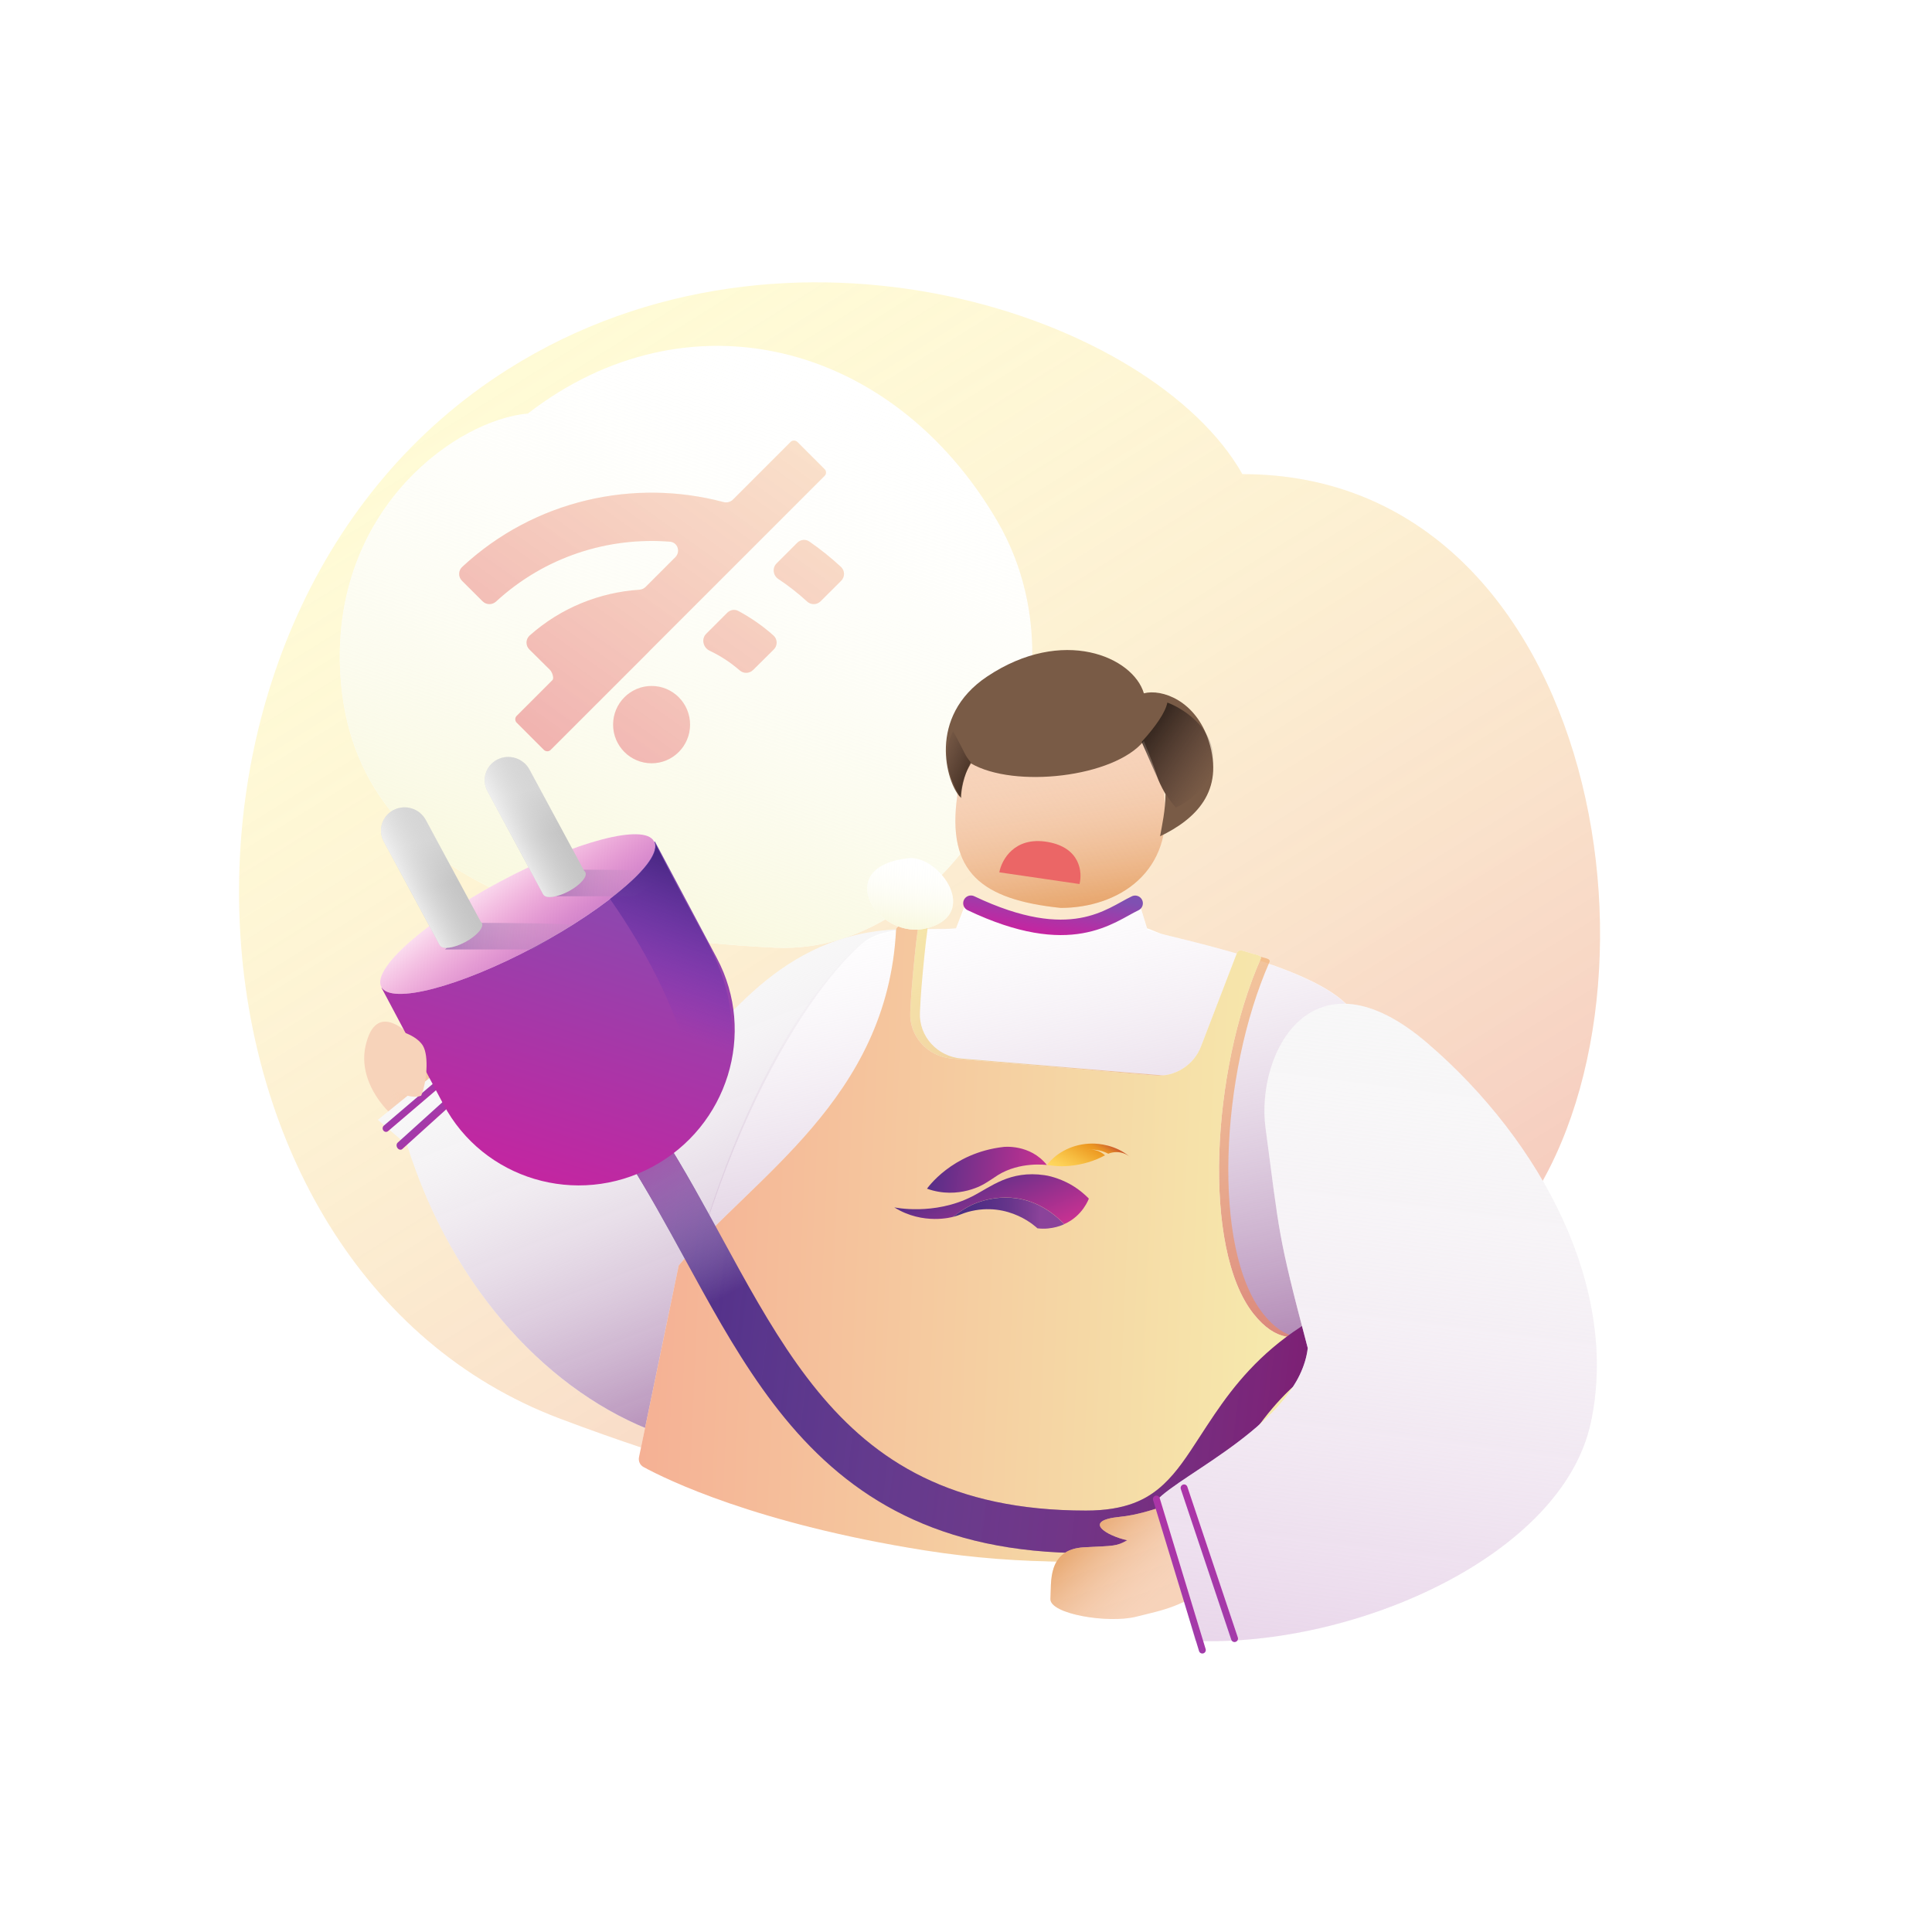 <svg width="250" height="250" viewBox="0 0 250 250" fill="none" xmlns="http://www.w3.org/2000/svg">
<defs xmlns="http://www.w3.org/2000/svg">
<filter id="filter0_d_3742_4634" x="13.97" y="14.756" width="149.602" height="137.901" filterUnits="userSpaceOnUse" color-interpolation-filters="sRGB">
<feFlood flood-opacity="0" result="BackgroundImageFix"/>
<feColorMatrix in="SourceAlpha" type="matrix" values="0 0 0 0 0 0 0 0 0 0 0 0 0 0 0 0 0 0 127 0" result="hardAlpha"/>
<feOffset dx="3" dy="4"/>
<feGaussianBlur stdDeviation="15"/>
<feColorMatrix type="matrix" values="0 0 0 0 0.635 0 0 0 0 0.561 0 0 0 0 0.639 0 0 0 0.2 0"/>
<feBlend mode="normal" in2="BackgroundImageFix" result="effect1_dropShadow_3742_4634"/>
<feBlend mode="normal" in="SourceGraphic" in2="effect1_dropShadow_3742_4634" result="shape"/>
</filter>
<filter id="filter1_d_3742_4634" x="82.212" y="81.029" width="71.123" height="69.269" filterUnits="userSpaceOnUse" color-interpolation-filters="sRGB">
<feFlood flood-opacity="0" result="BackgroundImageFix"/>
<feColorMatrix in="SourceAlpha" type="matrix" values="0 0 0 0 0 0 0 0 0 0 0 0 0 0 0 0 0 0 127 0" result="hardAlpha"/>
<feOffset dx="3" dy="4"/>
<feGaussianBlur stdDeviation="15"/>
<feColorMatrix type="matrix" values="0 0 0 0 0.635 0 0 0 0 0.561 0 0 0 0 0.639 0 0 0 0.2 0"/>
<feBlend mode="normal" in2="BackgroundImageFix" result="effect1_dropShadow_3742_4634"/>
<feBlend mode="normal" in="SourceGraphic" in2="effect1_dropShadow_3742_4634" result="shape"/>
</filter>
<linearGradient id="paint0_linear_3742_4634" x1="163.957" y1="248.139" x2="38.963" y2="47.823" gradientUnits="userSpaceOnUse">
<stop stop-color="#D1145A" stop-opacity="0.37"/>
<stop offset="1" stop-color="white" stop-opacity="0"/>
</linearGradient>
<linearGradient id="paint1_linear_3742_4634" x1="199.074" y1="182.44" x2="232.968" y2="79.109" gradientUnits="userSpaceOnUse">
<stop stop-color="#F5F4CA"/>
<stop offset="1" stop-color="white" stop-opacity="0"/>
</linearGradient>
<linearGradient id="paint2_linear_3742_4634" x1="148.88" y1="123.15" x2="144.827" y2="95.8" gradientUnits="userSpaceOnUse">
<stop stop-color="#DB822F"/>
<stop offset="1" stop-color="#F6D3BA" stop-opacity="0"/>
</linearGradient>
<linearGradient id="paint3_linear_3742_4634" x1="62.105" y1="145.732" x2="50.329" y2="144.706" gradientUnits="userSpaceOnUse">
<stop stop-color="#DB822F"/>
<stop offset="1" stop-color="#F6D3BA" stop-opacity="0"/>
</linearGradient>
<linearGradient id="paint4_linear_3742_4634" x1="109.304" y1="182.967" x2="86.132" y2="124.656" gradientUnits="userSpaceOnUse">
<stop stop-color="#A474A8"/>
<stop offset="1" stop-color="white" stop-opacity="0"/>
</linearGradient>
<linearGradient id="paint5_linear_3742_4634" x1="63.837" y1="139.08" x2="57.914" y2="133.028" gradientUnits="userSpaceOnUse">
<stop stop-color="#CF1E9E"/>
<stop offset="1" stop-color="#7F50B2"/>
</linearGradient>
<linearGradient id="paint6_linear_3742_4634" x1="65.684" y1="141.405" x2="58.763" y2="134.833" gradientUnits="userSpaceOnUse">
<stop stop-color="#CF1E9E"/>
<stop offset="1" stop-color="#7F50B2"/>
</linearGradient>
<linearGradient id="paint7_linear_3742_4634" x1="146.246" y1="93.292" x2="156.788" y2="100.562" gradientUnits="userSpaceOnUse">
<stop stop-color="#1C140D"/>
<stop offset="1" stop-color="#3F2C2C" stop-opacity="0"/>
</linearGradient>
<linearGradient id="paint8_linear_3742_4634" x1="117.742" y1="189.881" x2="102.457" y2="113.7" gradientUnits="userSpaceOnUse">
<stop stop-color="#A474A8"/>
<stop offset="1" stop-color="white" stop-opacity="0"/>
</linearGradient>
<linearGradient id="paint9_linear_3742_4634" x1="118.669" y1="118.862" x2="119.718" y2="112.438" gradientUnits="userSpaceOnUse">
<stop stop-color="#CF1E9E"/>
<stop offset="1" stop-color="#7F50B2"/>
</linearGradient>
<linearGradient id="paint10_linear_3742_4634" x1="106.618" y1="127.085" x2="161.623" y2="170.706" gradientUnits="userSpaceOnUse">
<stop stop-color="#F1E081"/>
<stop offset="1" stop-color="#F0885C"/>
</linearGradient>
<linearGradient id="paint11_linear_3742_4634" x1="84.868" y1="156.371" x2="167.826" y2="159.971" gradientUnits="userSpaceOnUse">
<stop stop-color="#F0885C"/>
<stop offset="1" stop-color="#F1E081"/>
</linearGradient>
<linearGradient id="paint12_linear_3742_4634" x1="127.867" y1="99.638" x2="121.537" y2="96.606" gradientUnits="userSpaceOnUse">
<stop stop-color="#322010"/>
<stop offset="1" stop-color="#3F2C2C" stop-opacity="0"/>
</linearGradient>
<linearGradient id="paint13_linear_3742_4634" x1="96.133" y1="116.25" x2="98.003" y2="103.76" gradientUnits="userSpaceOnUse">
<stop stop-color="#F5F4CA"/>
<stop offset="1" stop-color="white" stop-opacity="0"/>
</linearGradient>
<linearGradient id="paint14_linear_3742_4634" x1="166.682" y1="190.649" x2="76.634" y2="179.695" gradientUnits="userSpaceOnUse">
<stop stop-color="#D1145A" stop-opacity="0.37"/>
<stop offset="1" stop-color="white" stop-opacity="0"/>
</linearGradient>
<linearGradient id="paint15_linear_3742_4634" x1="89.942" y1="140.063" x2="102.675" y2="162.775" gradientUnits="userSpaceOnUse">
<stop stop-color="#A33AA3"/>
<stop offset="1" stop-color="white" stop-opacity="0"/>
</linearGradient>
<linearGradient id="paint16_linear_3742_4634" x1="144.341" y1="186.534" x2="157.579" y2="199.447" gradientUnits="userSpaceOnUse">
<stop stop-color="#DB822F"/>
<stop offset="1" stop-color="#F6D3BA" stop-opacity="0"/>
</linearGradient>
<linearGradient id="paint17_linear_3742_4634" x1="167.585" y1="236.172" x2="182.735" y2="118.785" gradientUnits="userSpaceOnUse">
<stop stop-color="#E1C5E3"/>
<stop offset="1" stop-color="white" stop-opacity="0"/>
</linearGradient>
<linearGradient id="paint18_linear_3742_4634" x1="66.707" y1="160.464" x2="83.208" y2="108.397" gradientUnits="userSpaceOnUse">
<stop stop-color="#CF1E9E"/>
<stop offset="1" stop-color="#7F50B2"/>
</linearGradient>
<linearGradient id="paint19_linear_3742_4634" x1="88.455" y1="117.275" x2="76.043" y2="100.794" gradientUnits="userSpaceOnUse">
<stop stop-color="#AB6FC8"/>
<stop offset="1" stop-color="#E80088" stop-opacity="0"/>
</linearGradient>
<linearGradient id="paint20_linear_3742_4634" x1="153.754" y1="193.055" x2="144.817" y2="196.336" gradientUnits="userSpaceOnUse">
<stop stop-color="#CF1E9E"/>
<stop offset="1" stop-color="#7F50B2"/>
</linearGradient>
<linearGradient id="paint21_linear_3742_4634" x1="157.918" y1="191.544" x2="148.04" y2="195.495" gradientUnits="userSpaceOnUse">
<stop stop-color="#CF1E9E"/>
<stop offset="1" stop-color="#7F50B2"/>
</linearGradient>
<linearGradient id="paint22_linear_3742_4634" x1="57.595" y1="120.793" x2="78.242" y2="122.857" gradientUnits="userSpaceOnUse">
<stop stop-color="#4B2885"/>
<stop offset="1" stop-color="#C4C4C4" stop-opacity="0"/>
</linearGradient>
<linearGradient id="paint23_linear_3742_4634" x1="70.671" y1="113.91" x2="85.124" y2="115.631" gradientUnits="userSpaceOnUse">
<stop stop-color="#4B2885"/>
<stop offset="1" stop-color="#C4C4C4" stop-opacity="0"/>
</linearGradient>
<linearGradient id="paint24_linear_3742_4634" x1="63.748" y1="113.077" x2="62.403" y2="107.159" gradientUnits="userSpaceOnUse">
<stop stop-color="#C4C4C4"/>
<stop offset="0" stop-color="#C4C4C4"/>
<stop offset="1" stop-color="#D7D7D7"/>
</linearGradient>
<linearGradient id="paint25_linear_3742_4634" x1="52.74" y1="118.361" x2="60.685" y2="114.239" gradientUnits="userSpaceOnUse">
<stop stop-color="white"/>
<stop offset="1" stop-color="#C4C4C4" stop-opacity="0"/>
</linearGradient>
<linearGradient id="paint26_linear_3742_4634" x1="77.145" y1="106.519" x2="75.799" y2="100.62" gradientUnits="userSpaceOnUse">
<stop stop-color="#C4C4C4"/>
<stop offset="0" stop-color="#C4C4C4"/>
<stop offset="1" stop-color="#D7D7D7"/>
</linearGradient>
<linearGradient id="paint27_linear_3742_4634" x1="66.139" y1="111.803" x2="74.083" y2="107.683" gradientUnits="userSpaceOnUse">
<stop stop-color="white"/>
<stop offset="1" stop-color="#C4C4C4" stop-opacity="0"/>
</linearGradient>
<linearGradient id="paint28_linear_3742_4634" x1="89.253" y1="112.189" x2="82.027" y2="131.46" gradientUnits="userSpaceOnUse">
<stop stop-color="#4B2885"/>
<stop offset="1" stop-color="#7631C1" stop-opacity="0"/>
</linearGradient>
<linearGradient id="paint29_linear_3742_4634" x1="71.599" y1="112.436" x2="156.887" y2="-6.657" gradientUnits="userSpaceOnUse">
<stop stop-color="#D1145A" stop-opacity="0.37"/>
<stop offset="1" stop-color="white" stop-opacity="0"/>
</linearGradient>
<linearGradient id="paint30_linear_3742_4634" x1="135.216" y1="152.536" x2="120.415" y2="150.483" gradientUnits="userSpaceOnUse">
<stop stop-color="#C83192"/>
<stop offset="1" stop-color="#562F88"/>
</linearGradient>
<linearGradient id="paint31_linear_3742_4634" x1="139.282" y1="152.903" x2="142.37" y2="147.395" gradientUnits="userSpaceOnUse">
<stop stop-color="#FFD95F"/>
<stop offset="0.155" stop-color="#FDD056"/>
<stop offset="0.421" stop-color="#F6BB3F"/>
<stop offset="0.758" stop-color="#ED9A22"/>
<stop offset="0.802" stop-color="#EA9523"/>
<stop offset="0.86" stop-color="#E48926"/>
<stop offset="0.926" stop-color="#D97629"/>
<stop offset="0.997" stop-color="#CC592C"/>
<stop offset="1" stop-color="#CB582C"/>
</linearGradient>
<linearGradient id="paint32_linear_3742_4634" x1="140.845" y1="148.941" x2="140.947" y2="148.747" gradientUnits="userSpaceOnUse">
<stop stop-color="#FFD95F"/>
<stop offset="0.155" stop-color="#FDD056"/>
<stop offset="0.421" stop-color="#F6BB3F"/>
<stop offset="0.758" stop-color="#ED9A22"/>
<stop offset="0.802" stop-color="#E89422"/>
<stop offset="0.861" stop-color="#DD8524"/>
<stop offset="0.927" stop-color="#CE7026"/>
<stop offset="0.998" stop-color="#BB5227"/>
<stop offset="1" stop-color="#BB5127"/>
</linearGradient>
<linearGradient id="paint33_linear_3742_4634" x1="131.038" y1="161.459" x2="126.416" y2="151.349" gradientUnits="userSpaceOnUse">
<stop stop-color="#C83192"/>
<stop offset="1" stop-color="#562F88"/>
</linearGradient>
<linearGradient id="paint34_linear_3742_4634" x1="123.365" y1="156.577" x2="137.766" y2="157.202" gradientUnits="userSpaceOnUse">
<stop stop-color="#4C2E84"/>
<stop offset="0.166" stop-color="#4F2E85"/>
<stop offset="0.331" stop-color="#583087"/>
<stop offset="0.496" stop-color="#66358B"/>
<stop offset="0.661" stop-color="#7A3C92"/>
<stop offset="0.781" stop-color="#8B439A"/>
</linearGradient>
</defs>
<path d="M195.935 158.346C218.044 130.502 207.578 61.352 160.765 61.352C149.198 40.89 102.14 24.851 65.791 47.743C15.908 79.157 20.831 164.084 72.444 183.563C132.698 206.303 164.696 197.689 195.935 158.346Z" fill="#FFFBD5"/>
<path d="M195.935 158.346C218.044 130.502 207.578 61.352 160.765 61.352C149.198 40.89 102.14 24.851 65.791 47.743C15.908 79.157 20.831 164.084 72.444 183.563C132.698 206.303 164.696 197.689 195.935 158.346Z" fill="url(#paint0_linear_3742_4634)"/>
<g filter="url(#filter0_d_3742_4634)">
<path d="M65.309 49.513C85.968 33.535 112.468 40.151 126.04 63.42C139.611 86.689 120.549 119.714 97.351 118.63C74.153 117.547 41.585 111.609 40.978 81.706C40.567 61.458 56.173 50.33 65.309 49.513Z" fill="white"/>
<path d="M65.309 49.513C85.968 33.535 112.468 40.151 126.04 63.42C139.611 86.689 120.549 119.714 97.351 118.63C74.153 117.547 41.585 111.609 40.978 81.706C40.567 61.458 56.173 50.33 65.309 49.513Z" fill="url(#paint1_linear_3742_4634)"/>
</g>
<path d="M123.874 102.961C122.465 112.879 127.044 116.42 137.257 117.483C144.649 117.483 152.05 112.879 150.641 102.961C150.641 94.941 144.649 88.44 137.257 88.44C129.866 88.44 123.874 94.941 123.874 102.961Z" fill="#F7D3BA"/>
<path d="M123.874 102.961C122.465 112.879 127.044 116.42 137.257 117.483C144.649 117.483 152.05 112.879 150.641 102.961C150.641 94.941 144.649 88.44 137.257 88.44C129.866 88.44 123.874 94.941 123.874 102.961Z" fill="url(#paint2_linear_3742_4634)"/>
<path d="M47.291 135.4C46.001 141.321 52.572 147.057 56.147 146.972L61.494 143.446C60.971 141.495 59.388 138.649 57.589 135.157C55.79 131.665 55.543 134.346 55.479 136.679C52.893 133.182 48.62 129.296 47.291 135.4Z" fill="#F7D3BA"/>
<path d="M47.291 135.4C46.001 141.321 52.572 147.057 56.147 146.972L61.494 143.446C60.971 141.495 59.388 138.649 57.589 135.157C55.79 131.665 55.543 134.346 55.479 136.679C52.893 133.182 48.62 129.296 47.291 135.4Z" fill="url(#paint3_linear_3742_4634)"/>
<path d="M125.64 98.782C131.234 102.047 144.173 100.596 148.018 95.88C150.256 101.394 149.415 100.233 150.814 102.773C150.814 104.803 150.348 106.883 150.115 108.214C154.66 106.037 158.505 102.409 156.407 95.88C154.729 90.658 150.349 89.11 148.018 89.715C146.62 84.999 137.53 81.009 127.74 87.538C119.909 92.762 122.494 101.322 124.242 103.135C124.591 100.233 125.291 99.508 125.64 98.782Z" fill="#795B46"/>
<path d="M61.443 134.73C86.153 166.951 85.823 121.513 116.11 120.26C124.755 128.841 141.191 146.087 122.44 173.496C103.69 200.905 64.655 186.218 52.679 148.167L48.897 144.908L61.443 134.73Z" fill="#F7F7F7"/>
<path d="M61.443 134.73C86.153 166.951 85.823 121.513 116.11 120.26C124.755 128.841 141.191 146.087 122.44 173.496C103.69 200.905 64.655 186.218 52.679 148.167L48.897 144.908L61.443 134.73Z" fill="url(#paint4_linear_3742_4634)"/>
<path fill-rule="evenodd" clip-rule="evenodd" d="M62.109 135.632C61.957 135.436 61.688 135.402 61.507 135.557L49.666 145.659C49.485 145.814 49.461 146.098 49.612 146.294C49.763 146.49 50.033 146.524 50.214 146.369L62.055 136.267C62.236 136.112 62.26 135.828 62.109 135.632Z" fill="url(#paint5_linear_3742_4634)"/>
<path fill-rule="evenodd" clip-rule="evenodd" d="M63.71 137.472C63.543 137.245 63.263 137.192 63.086 137.352L51.457 147.859C51.279 148.019 51.27 148.334 51.437 148.56C51.604 148.787 51.884 148.841 52.062 148.68L63.69 138.174C63.868 138.013 63.877 137.699 63.71 137.472Z" fill="url(#paint6_linear_3742_4634)"/>
<path d="M151.057 90.913C150.81 92.159 149.576 93.972 147.726 96.011C149.576 100.09 150.316 102.469 152.167 104.508C153.771 103.715 157.274 101.517 156.977 97.71C156.681 93.904 152.907 91.593 151.057 90.913Z" fill="url(#paint7_linear_3742_4634)"/>
<path fill-rule="evenodd" clip-rule="evenodd" d="M125.198 116.25C136.887 124.375 147.241 116.25 147.241 116.25L148.433 120.129C148.932 120.255 149.863 120.741 150.518 120.902C158.189 122.787 173.16 126.321 175.541 131.757C178.126 137.657 173.234 170.072 169.166 187.902C169.166 187.902 157.552 192.42 150.026 195.077C140.303 198.514 122.257 198.11 122.257 198.11C122.257 198.11 112.282 198.084 101.597 196.845C90.911 195.606 84.387 190.215 84.387 190.215C89.451 151.295 103.761 128.924 111.495 122.143C114.551 119.464 119.98 120.494 123.708 120.129L125.198 116.25Z" fill="white"/>
<path fill-rule="evenodd" clip-rule="evenodd" d="M125.293 116.563C138.762 123.75 147.337 116.563 147.337 116.563L148.449 120.313C148.948 120.438 149.981 120.777 150.637 120.938C158.449 122.813 173.762 126.563 175.637 132.069C178.222 137.97 173.33 170.385 169.262 188.215C169.262 188.215 157.648 192.733 150.122 195.39C140.399 198.827 122.92 194.063 122.92 194.063C122.92 194.063 112.885 194.052 102.199 192.813C91.513 191.574 84.387 187.813 84.387 187.813C90.637 150.625 101.887 130.938 110.637 122.813C114.074 119.621 120.033 120.365 123.762 120L125.293 116.563Z" fill="url(#paint8_linear_3742_4634)"/>
<path d="M146.887 116.885C143.64 118.427 138.623 123.053 125.637 116.875" stroke="url(#paint9_linear_3742_4634)" stroke-width="2" stroke-linecap="round"/>
<path opacity="0.65" d="M163.449 170C156.806 161.616 157.864 139.038 164.27 124.488C164.45 124.078 163.765 123.99 163.332 123.863L161.887 123.437C161.511 123.327 161.279 123.498 161.145 123.863L156.686 135.336C155.767 137.825 153.28 139.396 150.612 139.172L124.395 136.971C121.28 136.709 118.893 134.101 119.037 131.009C119.091 129.859 119.158 128.693 119.243 127.693C119.466 125.051 119.763 122.029 120.011 120.313C120.078 119.851 119.713 119.662 119.243 119.688L118.136 119.688C117.756 119.709 117.218 119.935 117.199 120.312C116.09 142.245 98.643 152.269 89.074 163.75L83.939 188.542C83.832 189.056 84.053 189.575 84.513 189.827C87.45 191.43 99.077 197.158 120.949 200.625C146.574 204.688 167.41 198.945 167.41 198.945C167.41 198.945 174.387 174.085 174.387 171.25C174.387 168.414 169.387 177.494 163.449 170Z" fill="url(#paint10_linear_3742_4634)"/>
<path d="M162.199 170C155.556 161.616 156.73 138.613 163.136 124.063C163.317 123.653 162.632 123.565 162.199 123.438L160.753 123.012C160.377 122.902 160.146 123.073 160.011 123.438L155.436 135.336C154.517 137.825 152.03 139.396 149.362 139.172L123.145 136.971C120.03 136.709 117.643 134.101 117.787 131.009C117.841 129.859 117.908 128.693 117.993 127.693C118.216 125.051 118.513 122.029 118.761 120.313C118.828 119.851 118.463 119.662 117.993 119.688L116.886 119.688C116.506 119.709 115.968 119.935 115.949 120.312C114.84 142.245 97.393 152.269 87.824 163.75L82.689 188.542C82.582 189.056 82.803 189.575 83.263 189.827C86.2 191.43 97.827 197.158 119.699 200.625C145.324 204.688 166.16 198.945 166.16 198.945C166.16 198.945 173.137 174.085 173.137 171.25C173.137 168.414 168.137 177.494 162.199 170Z" fill="white"/>
<path d="M162.199 170C155.556 161.616 156.73 138.613 163.136 124.063C163.317 123.653 162.632 123.565 162.199 123.438L160.753 123.012C160.377 122.902 160.146 123.073 160.011 123.438L155.436 135.336C154.517 137.825 152.03 139.396 149.362 139.172L123.145 136.971C120.03 136.709 117.643 134.101 117.787 131.009C117.841 129.859 117.908 128.693 117.993 127.693C118.216 125.051 118.513 122.029 118.761 120.313C118.828 119.851 118.463 119.662 117.993 119.688L116.886 119.688C116.506 119.709 115.968 119.935 115.949 120.312C114.84 142.245 97.393 152.269 87.824 163.75L82.689 188.542C82.582 189.056 82.803 189.575 83.263 189.827C86.2 191.43 97.827 197.158 119.699 200.625C145.324 204.688 166.16 198.945 166.16 198.945C166.16 198.945 173.137 174.085 173.137 171.25C173.137 168.414 168.137 177.494 162.199 170Z" fill="url(#paint11_linear_3742_4634)" fill-opacity="0.65"/>
<path d="M123.336 94.617C124.984 97.629 124.778 97.629 125.602 98.633C124.675 100.487 124.366 102.264 124.366 103.268C123.542 102.264 122.512 99.57 122.512 97.964C122.512 96.357 123.061 95.063 123.336 94.617Z" fill="url(#paint12_linear_3742_4634)"/>
<g filter="url(#filter1_d_3742_4634)">
<path d="M114.834 107.029C118.771 107.029 123.692 114.195 117.13 116.065C110.569 117.935 104.335 107.964 114.834 107.029Z" fill="white"/>
<path d="M114.834 107.029C118.771 107.029 123.692 114.195 117.13 116.065C110.569 117.935 104.335 107.964 114.834 107.029Z" fill="url(#paint13_linear_3742_4634)"/>
</g>
<path d="M135.537 108.943C131.268 108.216 129.608 111.265 129.312 112.879L139.687 114.394C140.082 112.88 139.805 109.67 135.537 108.943Z" fill="#EB6666"/>
<path fill-rule="evenodd" clip-rule="evenodd" d="M105.834 180.04C113.261 189.081 123.167 195.466 140.528 195.466C145.629 195.466 148.438 194.067 150.558 192.084C152.317 190.44 153.624 188.426 155.252 185.918C155.834 185.022 156.456 184.063 157.154 183.036C159.701 179.29 162.961 175.187 168.377 171.666C173.776 168.157 181.138 165.339 191.76 163.834L192.533 169.286C182.508 170.706 175.954 173.308 171.378 176.283C166.818 179.247 164.045 182.693 161.708 186.131C161.195 186.886 160.684 187.675 160.165 188.476C158.434 191.15 156.615 193.959 154.318 196.106C151.068 199.145 146.867 200.972 140.528 200.972C121.412 200.972 109.982 193.764 101.58 183.535C97.454 178.512 94.084 172.798 90.889 167.034C90.128 165.661 89.378 164.287 88.63 162.917C86.204 158.475 83.797 154.068 81.081 149.799L85.726 146.843C88.551 151.282 91.079 155.912 93.522 160.387C94.255 161.73 94.981 163.059 95.705 164.365C98.876 170.086 102.045 175.427 105.834 180.04Z" fill="#4B2885"/>
<path fill-rule="evenodd" clip-rule="evenodd" d="M105.834 180.04C113.261 189.081 123.167 195.466 140.528 195.466C145.629 195.466 148.438 194.067 150.558 192.084C152.317 190.44 153.624 188.426 155.252 185.918C155.834 185.022 156.456 184.063 157.154 183.036C159.701 179.29 162.961 175.187 168.377 171.666C173.776 168.157 181.138 165.339 191.76 163.834L192.533 169.286C182.508 170.706 175.954 173.308 171.378 176.283C166.818 179.247 164.045 182.693 161.708 186.131C161.195 186.886 160.684 187.675 160.165 188.476C158.434 191.15 156.615 193.959 154.318 196.106C151.068 199.145 146.867 200.972 140.528 200.972C121.412 200.972 109.982 193.764 101.58 183.535C97.454 178.512 94.084 172.798 90.889 167.034C90.128 165.661 89.378 164.287 88.63 162.917C86.204 158.475 83.797 154.068 81.081 149.799L85.726 146.843C88.551 151.282 91.079 155.912 93.522 160.387C94.255 161.73 94.981 163.059 95.705 164.365C98.876 170.086 102.045 175.427 105.834 180.04Z" fill="url(#paint14_linear_3742_4634)"/>
<path fill-rule="evenodd" clip-rule="evenodd" d="M105.834 180.04C113.261 189.081 123.167 195.466 140.528 195.466C145.629 195.466 148.438 194.067 150.558 192.084C152.317 190.44 153.624 188.426 155.252 185.918C155.834 185.022 156.456 184.063 157.154 183.036C159.701 179.29 162.961 175.187 168.377 171.666C173.776 168.157 181.138 165.339 191.76 163.834L192.533 169.286C182.508 170.706 175.954 173.308 171.378 176.283C166.818 179.247 164.045 182.693 161.708 186.131C161.195 186.886 160.684 187.675 160.165 188.476C158.434 191.15 156.615 193.959 154.318 196.106C151.068 199.145 146.867 200.972 140.528 200.972C121.412 200.972 109.982 193.764 101.58 183.535C97.454 178.512 94.084 172.798 90.889 167.034C90.128 165.661 89.378 164.287 88.63 162.917C86.204 158.475 83.797 154.068 81.081 149.799L85.726 146.843C88.551 151.282 91.079 155.912 93.522 160.387C94.255 161.73 94.981 163.059 95.705 164.365C98.876 170.086 102.045 175.427 105.834 180.04Z" fill="url(#paint15_linear_3742_4634)"/>
<path d="M147.021 209.2C150.641 208.285 152.68 208.104 158.297 204.267L155.744 193.142C153.76 193.518 149.118 195.859 144.932 196.276C139.882 196.779 143.265 198.743 145.864 199.311C144.467 200.095 144.216 200.022 140.311 200.219C135.429 200.466 136.077 204.906 135.928 206.878C135.779 208.849 143.401 210.116 147.021 209.2Z" fill="#F7D3BA"/>
<path d="M147.021 209.2C150.641 208.285 152.68 208.104 158.297 204.267L155.744 193.142C153.76 193.518 149.118 195.859 144.932 196.276C139.882 196.779 143.265 198.743 145.864 199.311C144.467 200.095 144.216 200.022 140.311 200.219C135.429 200.466 136.077 204.906 135.928 206.878C135.779 208.849 143.401 210.116 147.021 209.2Z" fill="url(#paint16_linear_3742_4634)"/>
<path d="M169.225 174.446C165.255 159.443 165.607 159.725 163.764 145.986C162.455 136.228 169.862 122.212 184.734 135.003C199.606 147.794 209.553 166.828 205.852 184.078C202.152 201.327 175.279 213.115 154.694 212.331L149.639 194.189C152.867 190.643 168.079 184.045 169.225 174.446Z" fill="#F7F7F7"/>
<path d="M169.225 174.446C165.255 159.443 165.607 159.725 163.764 145.986C162.455 136.228 169.862 122.212 184.734 135.003C199.606 147.794 209.553 166.828 205.852 184.078C202.152 201.327 175.279 213.115 154.694 212.331L149.639 194.189C152.867 190.643 168.079 184.045 169.225 174.446Z" fill="url(#paint17_linear_3742_4634)"/>
<path d="M49.369 127.815L84.744 108.884L92.765 123.987C97.911 133.677 94.163 145.77 84.395 150.998C74.626 156.226 62.536 152.608 57.39 142.919L49.369 127.815Z" fill="url(#paint18_linear_3742_4634)"/>
<path d="M84.615 108.852C85.852 111.181 78.958 117.29 69.218 122.497C59.477 127.704 50.577 130.037 49.34 127.708C48.103 125.379 54.996 119.27 64.737 114.063C74.478 108.856 83.377 106.523 84.615 108.852Z" fill="white"/>
<path d="M84.615 108.852C85.852 111.181 78.958 117.29 69.218 122.497C59.477 127.704 50.577 130.037 49.34 127.708C48.103 125.379 54.996 119.27 64.737 114.063C74.478 108.856 83.377 106.523 84.615 108.852Z" fill="url(#paint19_linear_3742_4634)"/>
<path fill-rule="evenodd" clip-rule="evenodd" d="M149.504 193.55C149.269 193.623 149.136 193.872 149.208 194.108L155.156 213.649C155.228 213.884 155.477 214.017 155.712 213.944C155.948 213.872 156.081 213.622 156.009 213.386L150.061 193.845C149.989 193.61 149.74 193.478 149.504 193.55Z" fill="url(#paint20_linear_3742_4634)"/>
<path fill-rule="evenodd" clip-rule="evenodd" d="M153.077 192.109C152.843 192.188 152.717 192.441 152.795 192.675L159.327 212.176C159.405 212.41 159.658 212.535 159.891 212.456C160.125 212.377 160.251 212.124 160.173 211.89L153.641 192.389C153.563 192.155 153.31 192.03 153.077 192.109Z" fill="url(#paint21_linear_3742_4634)"/>
<path d="M54.723 135.314C53.69 133.593 49.905 132.561 48.184 133.593C47.84 134.396 47.79 136.936 48.761 138.687C50.065 141.038 53.006 142.358 54.497 141.784C55.186 140.179 55.549 136.69 54.723 135.314Z" fill="#F7D3BA"/>
<path d="M68.951 122.857H57.595L61.036 119.416C65.624 119.416 74.663 119.485 74.113 119.76C73.562 120.036 70.442 121.94 68.951 122.857Z" fill="url(#paint22_linear_3742_4634)" fill-opacity="0.4"/>
<path d="M82.027 115.975H70.671L74.112 112.534C78.7 112.534 87.739 112.603 87.189 112.878C86.638 113.153 83.518 115.057 82.027 115.975Z" fill="url(#paint23_linear_3742_4634)" fill-opacity="0.4"/>
<path fill-rule="evenodd" clip-rule="evenodd" d="M50.93 104.814C49.43 105.59 48.863 107.421 49.664 108.905L56.922 122.355L56.934 122.349C57.271 122.883 58.706 122.693 60.18 121.91C61.681 121.113 62.654 120.003 62.353 119.431C62.318 119.362 62.265 119.305 62.198 119.258L55.097 106.098C54.296 104.614 52.43 104.039 50.93 104.814Z" fill="url(#paint24_linear_3742_4634)"/>
<path fill-rule="evenodd" clip-rule="evenodd" d="M50.93 104.814C49.43 105.59 48.863 107.421 49.664 108.905L56.922 122.355L56.934 122.349C57.271 122.883 58.706 122.693 60.18 121.91C61.681 121.113 62.654 120.003 62.353 119.431C62.318 119.362 62.265 119.305 62.198 119.258L55.097 106.098C54.296 104.614 52.43 104.039 50.93 104.814Z" fill="url(#paint25_linear_3742_4634)"/>
<path fill-rule="evenodd" clip-rule="evenodd" d="M64.348 98.292C62.848 99.067 62.281 100.899 63.082 102.383L70.313 115.784L70.326 115.777C70.664 116.307 72.097 116.115 73.57 115.334C75.071 114.536 76.045 113.428 75.745 112.857C75.709 112.788 75.656 112.73 75.587 112.683L68.514 99.576C67.713 98.091 65.848 97.517 64.348 98.292Z" fill="url(#paint26_linear_3742_4634)"/>
<path fill-rule="evenodd" clip-rule="evenodd" d="M64.348 98.292C62.848 99.067 62.281 100.899 63.082 102.383L70.313 115.784L70.326 115.777C70.664 116.307 72.097 116.115 73.57 115.334C75.071 114.536 76.045 113.428 75.745 112.857C75.709 112.788 75.656 112.73 75.587 112.683L68.514 99.576C67.713 98.091 65.848 97.517 64.348 98.292Z" fill="url(#paint27_linear_3742_4634)"/>
<path d="M88.221 148.322C92.35 143.848 88.565 130.083 78.93 116.318C83.403 112.877 85.124 110.583 84.78 109.092C85.124 109.78 86.844 113.221 91.318 121.48C99.554 136.685 90.63 146.601 88.221 148.322Z" fill="url(#paint28_linear_3742_4634)"/>
<path fill-rule="evenodd" clip-rule="evenodd" d="M66.859 93.514C66.615 93.27 66.615 92.874 66.859 92.63L71.491 87.999C71.733 87.757 71.422 86.937 71.18 86.697L68.5 84.04C67.99 83.535 68.007 82.707 68.544 82.23C72.603 78.625 77.617 76.651 82.722 76.311C83.033 76.291 83.328 76.162 83.548 75.942L87.377 72.113C88.098 71.392 87.696 70.174 86.68 70.094C78.688 69.461 70.488 72.043 64.19 77.838C63.694 78.295 62.925 78.285 62.447 77.808L59.783 75.153C59.282 74.653 59.292 73.838 59.81 73.357C69.15 64.679 82.008 61.881 93.618 64.965C94.057 65.082 94.528 64.962 94.849 64.641L102.3 57.19C102.544 56.946 102.939 56.946 103.184 57.19L106.702 60.708C106.901 60.907 106.937 61.208 106.811 61.445C106.782 61.498 106.74 61.544 106.697 61.587L84.043 84.241C84 84.284 83.961 84.333 83.918 84.376L71.261 97.032C71.017 97.276 70.621 97.276 70.377 97.032L66.859 93.514ZM91.377 82.02C90.722 82.674 90.98 83.798 91.817 84.196C93.207 84.856 94.526 85.711 95.733 86.759C96.23 87.191 96.982 87.16 97.449 86.697L100.129 84.04C100.639 83.535 100.621 82.706 100.085 82.23C98.672 80.975 97.144 79.918 95.537 79.059C95.066 78.807 94.49 78.906 94.113 79.284L91.377 82.02ZM100.481 72.916C99.902 73.495 100.027 74.465 100.71 74.916C102.011 75.777 103.259 76.751 104.44 77.838C104.936 78.295 105.705 78.284 106.183 77.808L108.847 75.153C109.347 74.653 109.337 73.838 108.819 73.357C107.518 72.148 106.149 71.054 104.725 70.073C104.24 69.739 103.587 69.81 103.17 70.227L100.481 72.916ZM84.315 88.764C81.564 88.764 79.335 91.003 79.335 93.766C79.335 96.529 81.564 98.769 84.315 98.769C87.065 98.769 89.295 96.529 89.295 93.766C89.295 91.003 87.065 88.764 84.315 88.764Z" fill="#FFFBD5"/>
<path fill-rule="evenodd" clip-rule="evenodd" d="M66.859 93.514C66.615 93.27 66.615 92.874 66.859 92.63L71.491 87.999C71.733 87.757 71.422 86.937 71.18 86.697L68.5 84.04C67.99 83.535 68.007 82.707 68.544 82.23C72.603 78.625 77.617 76.651 82.722 76.311C83.033 76.291 83.328 76.162 83.548 75.942L87.377 72.113C88.098 71.392 87.696 70.174 86.68 70.094C78.688 69.461 70.488 72.043 64.19 77.838C63.694 78.295 62.925 78.285 62.447 77.808L59.783 75.153C59.282 74.653 59.292 73.838 59.81 73.357C69.15 64.679 82.008 61.881 93.618 64.965C94.057 65.082 94.528 64.962 94.849 64.641L102.3 57.19C102.544 56.946 102.939 56.946 103.184 57.19L106.702 60.708C106.901 60.907 106.937 61.208 106.811 61.445C106.782 61.498 106.74 61.544 106.697 61.587L84.043 84.241C84 84.284 83.961 84.333 83.918 84.376L71.261 97.032C71.017 97.276 70.621 97.276 70.377 97.032L66.859 93.514ZM91.377 82.02C90.722 82.674 90.98 83.798 91.817 84.196C93.207 84.856 94.526 85.711 95.733 86.759C96.23 87.191 96.982 87.16 97.449 86.697L100.129 84.04C100.639 83.535 100.621 82.706 100.085 82.23C98.672 80.975 97.144 79.918 95.537 79.059C95.066 78.807 94.49 78.906 94.113 79.284L91.377 82.02ZM100.481 72.916C99.902 73.495 100.027 74.465 100.71 74.916C102.011 75.777 103.259 76.751 104.44 77.838C104.936 78.295 105.705 78.284 106.183 77.808L108.847 75.153C109.347 74.653 109.337 73.838 108.819 73.357C107.518 72.148 106.149 71.054 104.725 70.073C104.24 69.739 103.587 69.81 103.17 70.227L100.481 72.916ZM84.315 88.764C81.564 88.764 79.335 91.003 79.335 93.766C79.335 96.529 81.564 98.769 84.315 98.769C87.065 98.769 89.295 96.529 89.295 93.766C89.295 91.003 87.065 88.764 84.315 88.764Z" fill="url(#paint29_linear_3742_4634)"/>
<path d="M119.954 153.818C119.954 153.818 123.146 149.166 129.876 148.412C129.876 148.412 133.288 148.009 135.468 150.752C135.468 150.752 131.987 150.258 129.095 152.078C129.095 152.078 127.931 152.866 127.399 153.174C127.399 153.169 124.089 155.291 119.954 153.818Z" fill="url(#paint30_linear_3742_4634)"/>
<path d="M141.317 147.976C138.955 147.991 136.804 149.034 135.469 150.747C136.064 150.835 136.7 150.907 137.316 150.911L137.373 150.914C137.721 150.912 138.07 150.894 138.408 150.863C140.058 150.715 141.607 150.237 142.991 149.499C142.821 149.34 142.633 149.208 142.433 149.098C142.054 148.89 141.614 148.77 141.152 148.761C141.169 148.762 141.187 148.757 141.209 148.758C141.711 148.757 142.188 148.829 142.638 148.972C142.897 149.051 143.149 149.157 143.383 149.28L143.405 149.292C143.731 149.16 144.082 149.085 144.453 149.084C145.115 149.079 145.727 149.308 146.201 149.689C144.374 148.142 142.128 147.971 141.317 147.976ZM140.729 148.777C140.844 148.759 140.959 148.753 141.078 148.752C141.101 148.753 141.118 148.754 141.135 148.755C140.998 148.755 140.867 148.766 140.729 148.777Z" fill="url(#paint31_linear_3742_4634)"/>
<path d="M141.099 148.826C140.961 148.832 140.83 148.843 140.692 148.859C140.807 148.836 140.922 148.83 141.036 148.824C141.064 148.825 141.082 148.826 141.099 148.826Z" fill="url(#paint32_linear_3742_4634)"/>
<path d="M140.894 155.104C140.901 155.082 140.698 154.905 140.676 154.881C140.599 154.805 140.522 154.734 140.44 154.657C140.292 154.521 140.138 154.385 139.978 154.26C139.681 154.017 139.376 153.796 139.055 153.585C138.356 153.133 137.601 152.768 136.82 152.493C136.28 152.306 135.723 152.147 135.156 152.066C130.648 151.415 128.238 153.582 125.77 154.83C120.83 157.332 115.72 156.233 115.72 156.233C119.463 158.583 123.288 157.467 123.288 157.467C123.311 157.462 123.335 157.452 123.358 157.447C123.346 157.452 123.335 157.452 123.323 157.457C123.446 157.383 124.768 156.243 126.38 155.644C129.117 154.632 133.621 154.164 137.711 158.396C140.112 157.353 140.894 155.104 140.894 155.104Z" fill="url(#paint33_linear_3742_4634)"/>
<path d="M137.71 158.408C133.621 154.176 129.111 154.644 126.379 155.655C124.767 156.255 123.446 157.389 123.323 157.468C123.334 157.463 123.346 157.464 123.357 157.459C124.061 157.281 124.621 156.996 125.233 156.826C130.62 155.345 134.241 158.943 134.241 158.943C136.187 159.191 137.716 158.408 137.71 158.408C137.716 158.408 137.71 158.408 137.71 158.408Z" fill="url(#paint34_linear_3742_4634)"/>
<defs xmlns="http://www.w3.org/2000/svg">
<filter id="filter0_d_3742_4634" x="13.97" y="14.756" width="149.602" height="137.901" filterUnits="userSpaceOnUse" color-interpolation-filters="sRGB">
<feFlood flood-opacity="0" result="BackgroundImageFix"/>
<feColorMatrix in="SourceAlpha" type="matrix" values="0 0 0 0 0 0 0 0 0 0 0 0 0 0 0 0 0 0 127 0" result="hardAlpha"/>
<feOffset dx="3" dy="4"/>
<feGaussianBlur stdDeviation="15"/>
<feColorMatrix type="matrix" values="0 0 0 0 0.635 0 0 0 0 0.561 0 0 0 0 0.639 0 0 0 0.2 0"/>
<feBlend mode="normal" in2="BackgroundImageFix" result="effect1_dropShadow_3742_4634"/>
<feBlend mode="normal" in="SourceGraphic" in2="effect1_dropShadow_3742_4634" result="shape"/>
</filter>
<filter id="filter1_d_3742_4634" x="82.212" y="81.029" width="71.123" height="69.269" filterUnits="userSpaceOnUse" color-interpolation-filters="sRGB">
<feFlood flood-opacity="0" result="BackgroundImageFix"/>
<feColorMatrix in="SourceAlpha" type="matrix" values="0 0 0 0 0 0 0 0 0 0 0 0 0 0 0 0 0 0 127 0" result="hardAlpha"/>
<feOffset dx="3" dy="4"/>
<feGaussianBlur stdDeviation="15"/>
<feColorMatrix type="matrix" values="0 0 0 0 0.635 0 0 0 0 0.561 0 0 0 0 0.639 0 0 0 0.2 0"/>
<feBlend mode="normal" in2="BackgroundImageFix" result="effect1_dropShadow_3742_4634"/>
<feBlend mode="normal" in="SourceGraphic" in2="effect1_dropShadow_3742_4634" result="shape"/>
</filter>
<linearGradient id="paint0_linear_3742_4634" x1="163.957" y1="248.139" x2="38.963" y2="47.823" gradientUnits="userSpaceOnUse">
<stop stop-color="#D1145A" stop-opacity="0.37"/>
<stop offset="1" stop-color="white" stop-opacity="0"/>
</linearGradient>
<linearGradient id="paint1_linear_3742_4634" x1="199.074" y1="182.44" x2="232.968" y2="79.109" gradientUnits="userSpaceOnUse">
<stop stop-color="#F5F4CA"/>
<stop offset="1" stop-color="white" stop-opacity="0"/>
</linearGradient>
<linearGradient id="paint2_linear_3742_4634" x1="148.88" y1="123.15" x2="144.827" y2="95.8" gradientUnits="userSpaceOnUse">
<stop stop-color="#DB822F"/>
<stop offset="1" stop-color="#F6D3BA" stop-opacity="0"/>
</linearGradient>
<linearGradient id="paint3_linear_3742_4634" x1="62.105" y1="145.732" x2="50.329" y2="144.706" gradientUnits="userSpaceOnUse">
<stop stop-color="#DB822F"/>
<stop offset="1" stop-color="#F6D3BA" stop-opacity="0"/>
</linearGradient>
<linearGradient id="paint4_linear_3742_4634" x1="109.304" y1="182.967" x2="86.132" y2="124.656" gradientUnits="userSpaceOnUse">
<stop stop-color="#A474A8"/>
<stop offset="1" stop-color="white" stop-opacity="0"/>
</linearGradient>
<linearGradient id="paint5_linear_3742_4634" x1="63.837" y1="139.08" x2="57.914" y2="133.028" gradientUnits="userSpaceOnUse">
<stop stop-color="#CF1E9E"/>
<stop offset="1" stop-color="#7F50B2"/>
</linearGradient>
<linearGradient id="paint6_linear_3742_4634" x1="65.684" y1="141.405" x2="58.763" y2="134.833" gradientUnits="userSpaceOnUse">
<stop stop-color="#CF1E9E"/>
<stop offset="1" stop-color="#7F50B2"/>
</linearGradient>
<linearGradient id="paint7_linear_3742_4634" x1="146.246" y1="93.292" x2="156.788" y2="100.562" gradientUnits="userSpaceOnUse">
<stop stop-color="#1C140D"/>
<stop offset="1" stop-color="#3F2C2C" stop-opacity="0"/>
</linearGradient>
<linearGradient id="paint8_linear_3742_4634" x1="117.742" y1="189.881" x2="102.457" y2="113.7" gradientUnits="userSpaceOnUse">
<stop stop-color="#A474A8"/>
<stop offset="1" stop-color="white" stop-opacity="0"/>
</linearGradient>
<linearGradient id="paint9_linear_3742_4634" x1="118.669" y1="118.862" x2="119.718" y2="112.438" gradientUnits="userSpaceOnUse">
<stop stop-color="#CF1E9E"/>
<stop offset="1" stop-color="#7F50B2"/>
</linearGradient>
<linearGradient id="paint10_linear_3742_4634" x1="106.618" y1="127.085" x2="161.623" y2="170.706" gradientUnits="userSpaceOnUse">
<stop stop-color="#F1E081"/>
<stop offset="1" stop-color="#F0885C"/>
</linearGradient>
<linearGradient id="paint11_linear_3742_4634" x1="84.868" y1="156.371" x2="167.826" y2="159.971" gradientUnits="userSpaceOnUse">
<stop stop-color="#F0885C"/>
<stop offset="1" stop-color="#F1E081"/>
</linearGradient>
<linearGradient id="paint12_linear_3742_4634" x1="127.867" y1="99.638" x2="121.537" y2="96.606" gradientUnits="userSpaceOnUse">
<stop stop-color="#322010"/>
<stop offset="1" stop-color="#3F2C2C" stop-opacity="0"/>
</linearGradient>
<linearGradient id="paint13_linear_3742_4634" x1="96.133" y1="116.25" x2="98.003" y2="103.76" gradientUnits="userSpaceOnUse">
<stop stop-color="#F5F4CA"/>
<stop offset="1" stop-color="white" stop-opacity="0"/>
</linearGradient>
<linearGradient id="paint14_linear_3742_4634" x1="166.682" y1="190.649" x2="76.634" y2="179.695" gradientUnits="userSpaceOnUse">
<stop stop-color="#D1145A" stop-opacity="0.37"/>
<stop offset="1" stop-color="white" stop-opacity="0"/>
</linearGradient>
<linearGradient id="paint15_linear_3742_4634" x1="89.942" y1="140.063" x2="102.675" y2="162.775" gradientUnits="userSpaceOnUse">
<stop stop-color="#A33AA3"/>
<stop offset="1" stop-color="white" stop-opacity="0"/>
</linearGradient>
<linearGradient id="paint16_linear_3742_4634" x1="144.341" y1="186.534" x2="157.579" y2="199.447" gradientUnits="userSpaceOnUse">
<stop stop-color="#DB822F"/>
<stop offset="1" stop-color="#F6D3BA" stop-opacity="0"/>
</linearGradient>
<linearGradient id="paint17_linear_3742_4634" x1="167.585" y1="236.172" x2="182.735" y2="118.785" gradientUnits="userSpaceOnUse">
<stop stop-color="#E1C5E3"/>
<stop offset="1" stop-color="white" stop-opacity="0"/>
</linearGradient>
<linearGradient id="paint18_linear_3742_4634" x1="66.707" y1="160.464" x2="83.208" y2="108.397" gradientUnits="userSpaceOnUse">
<stop stop-color="#CF1E9E"/>
<stop offset="1" stop-color="#7F50B2"/>
</linearGradient>
<linearGradient id="paint19_linear_3742_4634" x1="88.455" y1="117.275" x2="76.043" y2="100.794" gradientUnits="userSpaceOnUse">
<stop stop-color="#AB6FC8"/>
<stop offset="1" stop-color="#E80088" stop-opacity="0"/>
</linearGradient>
<linearGradient id="paint20_linear_3742_4634" x1="153.754" y1="193.055" x2="144.817" y2="196.336" gradientUnits="userSpaceOnUse">
<stop stop-color="#CF1E9E"/>
<stop offset="1" stop-color="#7F50B2"/>
</linearGradient>
<linearGradient id="paint21_linear_3742_4634" x1="157.918" y1="191.544" x2="148.04" y2="195.495" gradientUnits="userSpaceOnUse">
<stop stop-color="#CF1E9E"/>
<stop offset="1" stop-color="#7F50B2"/>
</linearGradient>
<linearGradient id="paint22_linear_3742_4634" x1="57.595" y1="120.793" x2="78.242" y2="122.857" gradientUnits="userSpaceOnUse">
<stop stop-color="#4B2885"/>
<stop offset="1" stop-color="#C4C4C4" stop-opacity="0"/>
</linearGradient>
<linearGradient id="paint23_linear_3742_4634" x1="70.671" y1="113.91" x2="85.124" y2="115.631" gradientUnits="userSpaceOnUse">
<stop stop-color="#4B2885"/>
<stop offset="1" stop-color="#C4C4C4" stop-opacity="0"/>
</linearGradient>
<linearGradient id="paint24_linear_3742_4634" x1="63.748" y1="113.077" x2="62.403" y2="107.159" gradientUnits="userSpaceOnUse">
<stop stop-color="#C4C4C4"/>
<stop offset="0" stop-color="#C4C4C4"/>
<stop offset="1" stop-color="#D7D7D7"/>
</linearGradient>
<linearGradient id="paint25_linear_3742_4634" x1="52.74" y1="118.361" x2="60.685" y2="114.239" gradientUnits="userSpaceOnUse">
<stop stop-color="white"/>
<stop offset="1" stop-color="#C4C4C4" stop-opacity="0"/>
</linearGradient>
<linearGradient id="paint26_linear_3742_4634" x1="77.145" y1="106.519" x2="75.799" y2="100.62" gradientUnits="userSpaceOnUse">
<stop stop-color="#C4C4C4"/>
<stop offset="0" stop-color="#C4C4C4"/>
<stop offset="1" stop-color="#D7D7D7"/>
</linearGradient>
<linearGradient id="paint27_linear_3742_4634" x1="66.139" y1="111.803" x2="74.083" y2="107.683" gradientUnits="userSpaceOnUse">
<stop stop-color="white"/>
<stop offset="1" stop-color="#C4C4C4" stop-opacity="0"/>
</linearGradient>
<linearGradient id="paint28_linear_3742_4634" x1="89.253" y1="112.189" x2="82.027" y2="131.46" gradientUnits="userSpaceOnUse">
<stop stop-color="#4B2885"/>
<stop offset="1" stop-color="#7631C1" stop-opacity="0"/>
</linearGradient>
<linearGradient id="paint29_linear_3742_4634" x1="71.599" y1="112.436" x2="156.887" y2="-6.657" gradientUnits="userSpaceOnUse">
<stop stop-color="#D1145A" stop-opacity="0.37"/>
<stop offset="1" stop-color="white" stop-opacity="0"/>
</linearGradient>
<linearGradient id="paint30_linear_3742_4634" x1="135.216" y1="152.536" x2="120.415" y2="150.483" gradientUnits="userSpaceOnUse">
<stop stop-color="#C83192"/>
<stop offset="1" stop-color="#562F88"/>
</linearGradient>
<linearGradient id="paint31_linear_3742_4634" x1="139.282" y1="152.903" x2="142.37" y2="147.395" gradientUnits="userSpaceOnUse">
<stop stop-color="#FFD95F"/>
<stop offset="0.155" stop-color="#FDD056"/>
<stop offset="0.421" stop-color="#F6BB3F"/>
<stop offset="0.758" stop-color="#ED9A22"/>
<stop offset="0.802" stop-color="#EA9523"/>
<stop offset="0.86" stop-color="#E48926"/>
<stop offset="0.926" stop-color="#D97629"/>
<stop offset="0.997" stop-color="#CC592C"/>
<stop offset="1" stop-color="#CB582C"/>
</linearGradient>
<linearGradient id="paint32_linear_3742_4634" x1="140.845" y1="148.941" x2="140.947" y2="148.747" gradientUnits="userSpaceOnUse">
<stop stop-color="#FFD95F"/>
<stop offset="0.155" stop-color="#FDD056"/>
<stop offset="0.421" stop-color="#F6BB3F"/>
<stop offset="0.758" stop-color="#ED9A22"/>
<stop offset="0.802" stop-color="#E89422"/>
<stop offset="0.861" stop-color="#DD8524"/>
<stop offset="0.927" stop-color="#CE7026"/>
<stop offset="0.998" stop-color="#BB5227"/>
<stop offset="1" stop-color="#BB5127"/>
</linearGradient>
<linearGradient id="paint33_linear_3742_4634" x1="131.038" y1="161.459" x2="126.416" y2="151.349" gradientUnits="userSpaceOnUse">
<stop stop-color="#C83192"/>
<stop offset="1" stop-color="#562F88"/>
</linearGradient>
<linearGradient id="paint34_linear_3742_4634" x1="123.365" y1="156.577" x2="137.766" y2="157.202" gradientUnits="userSpaceOnUse">
<stop stop-color="#4C2E84"/>
<stop offset="0.166" stop-color="#4F2E85"/>
<stop offset="0.331" stop-color="#583087"/>
<stop offset="0.496" stop-color="#66358B"/>
<stop offset="0.661" stop-color="#7A3C92"/>
<stop offset="0.781" stop-color="#8B439A"/>
</linearGradient>
</defs>
</svg>
